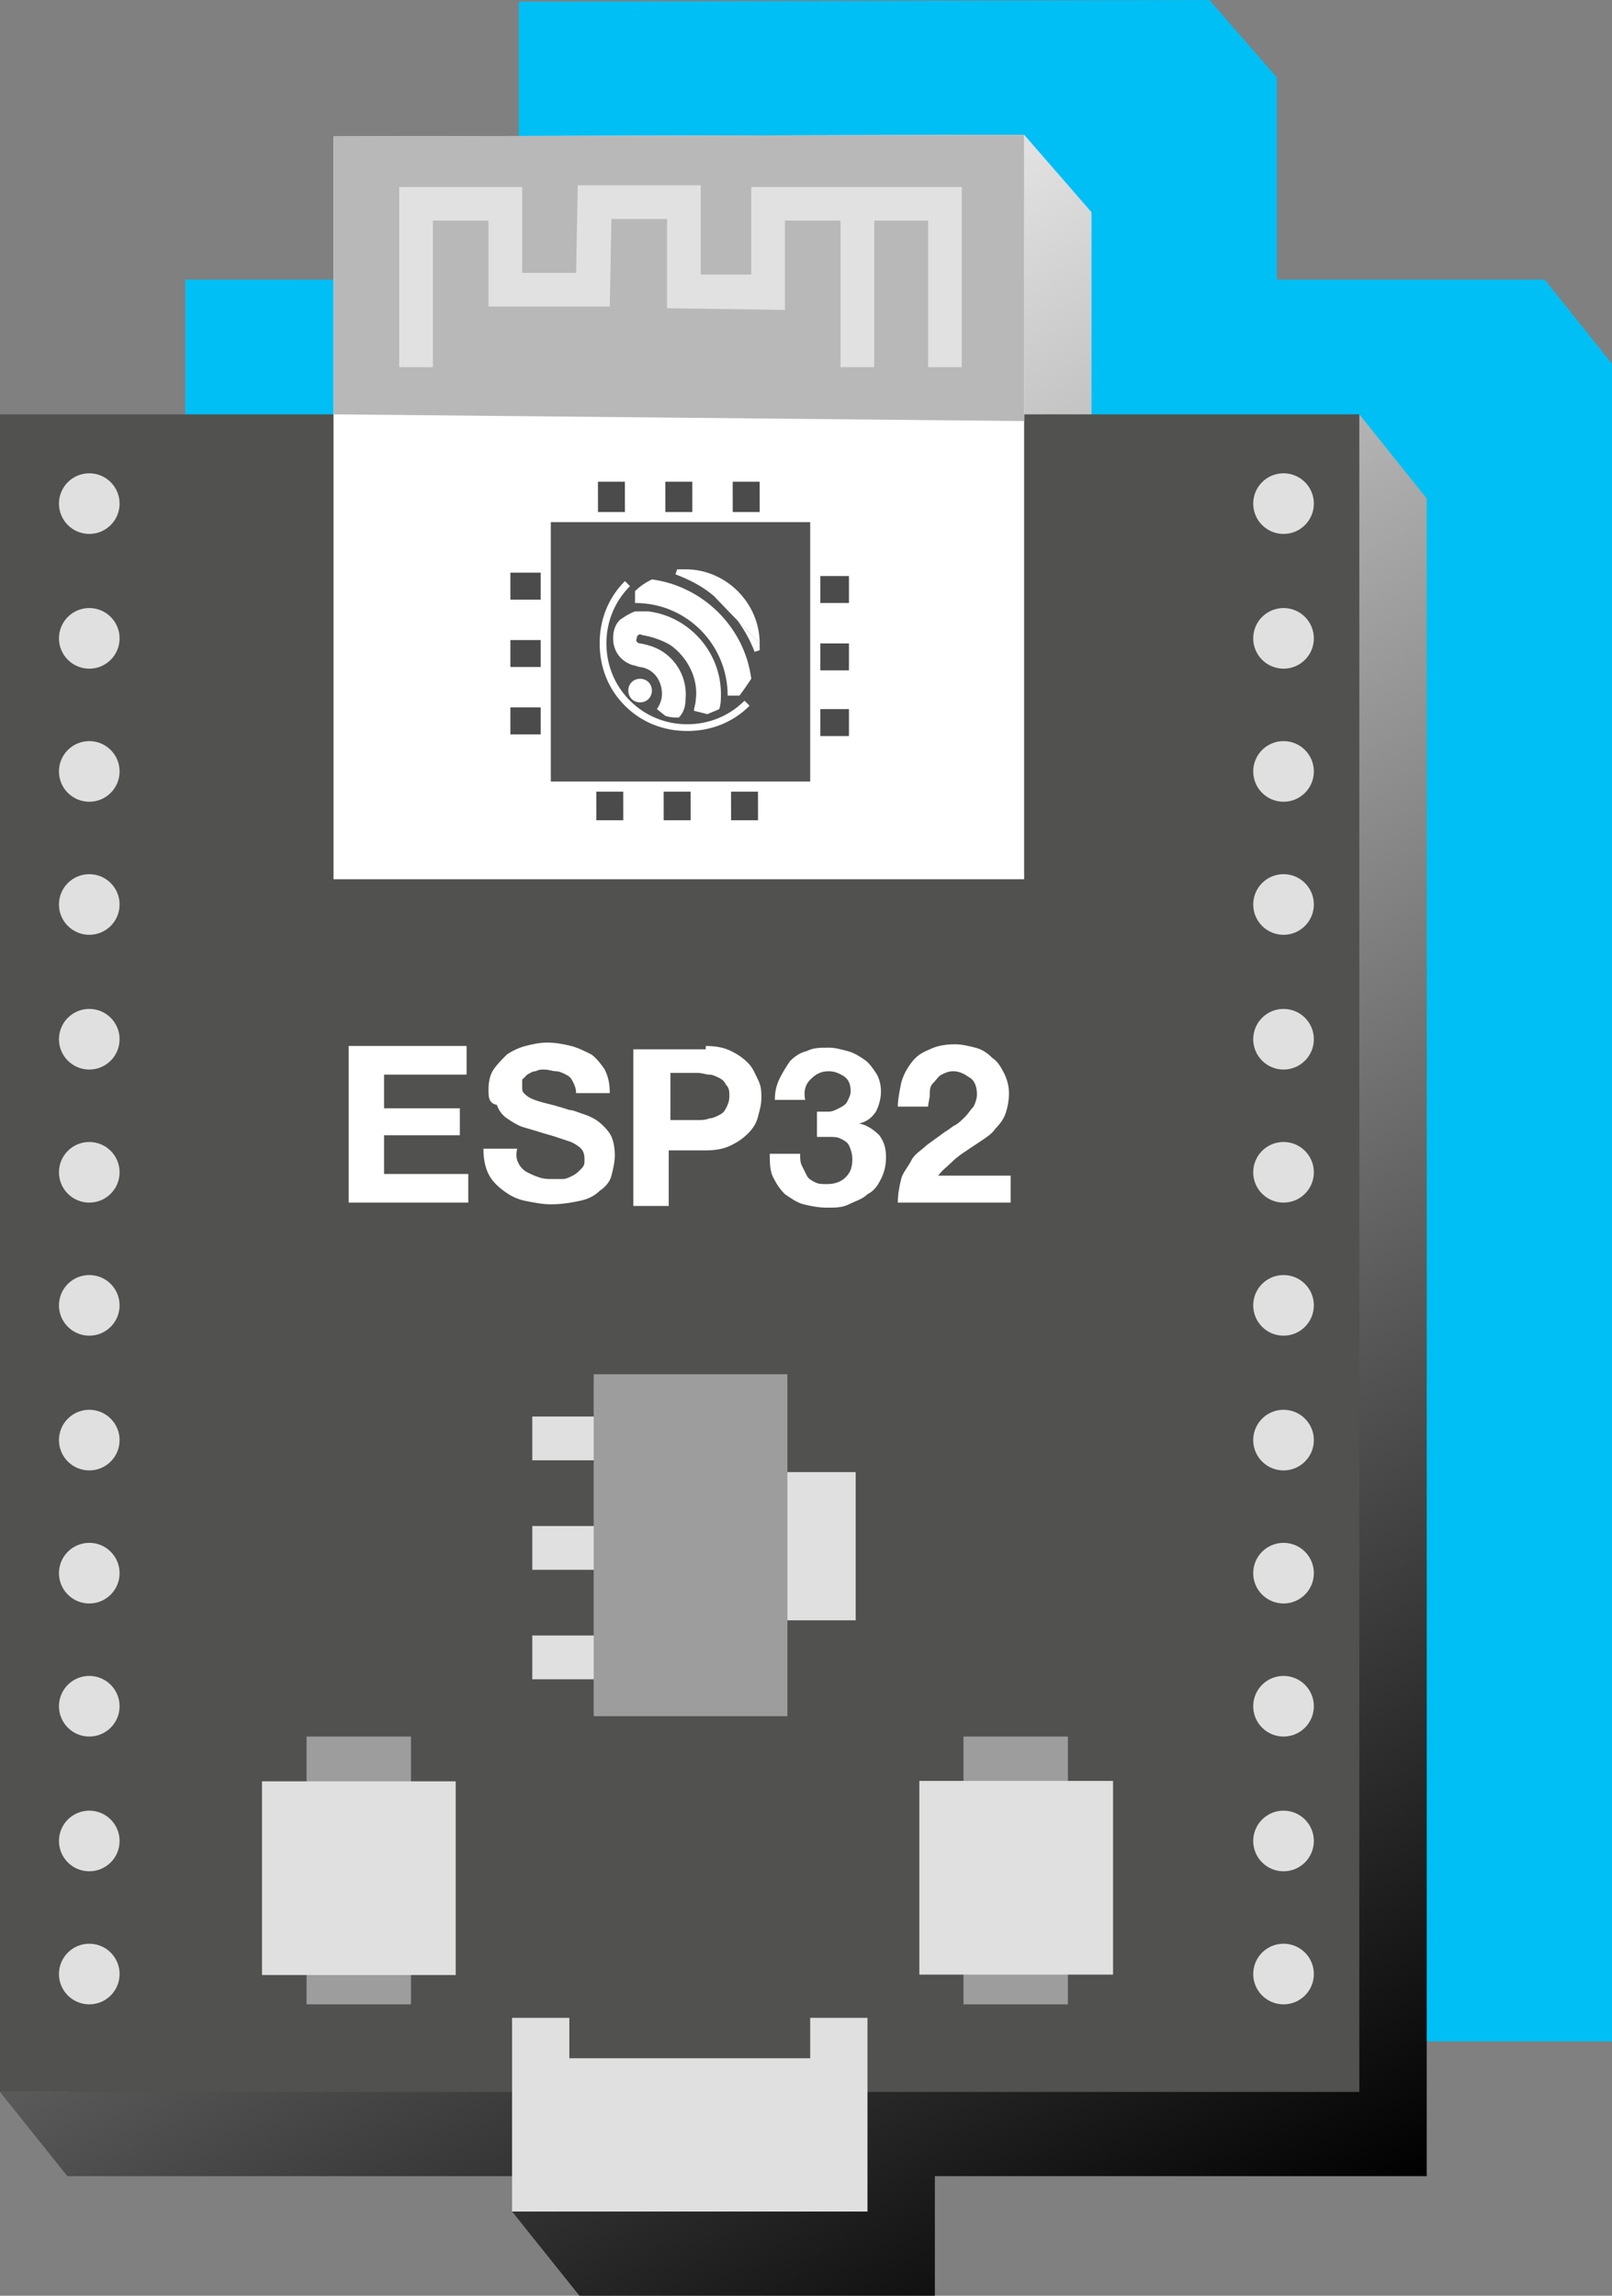 <?xml version="1.0" encoding="utf-8"?>
<!-- Generator: Adobe Illustrator 25.4.1, SVG Export Plug-In . SVG Version: 6.00 Build 0)  -->
<svg version="1.1" id="图层_1" xmlns="http://www.w3.org/2000/svg" xmlns:xlink="http://www.w3.org/1999/xlink" x="0px" y="0px"
	 viewBox="0 0 95.7 136.3" style="enable-background:new 0 0 95.7 136.3;" xml:space="preserve">
<rect x="0" y="0" width="95.7" height="136.3" fill="#808080" stroke="none"/>
<style type="text/css">
	.st0{fill:#00BFF5;}
	.st1{fill:url(#SVGID_1_);}
	.st2{fill:#515150;}
	.st3{fill:#9D9D9E;}
	.st4{fill:#E0E0E0;}
	.st5{fill:#FFFFFF;}
	.st6{fill:#B8B8B8;}
	.st7{fill:#E1E1E1;}
	.st8{display:none;}
	.st9{display:inline;}
	.st10{fill:#636160;}
	.st11{fill:none;stroke:#CACDCC;stroke-width:1.06;stroke-miterlimit:10;}
	.st12{fill:#4B4B4C;}
	.st13{fill:#535354;}
</style>
<g>
	<polygon class="st0" points="91.7,16.6 91.7,16.6 75.8,16.6 75.8,4.6 71.8,0 71.8,0 30.8,0.1 30.8,16.6 11,16.6 11,116.2 15,121.2 
		41.4,121.2 41.4,123.3 45.4,123.3 45.4,123.3 41.4,123.3 45.4,128.3 66.5,128.3 66.5,121.2 95.7,121.2 95.7,21.6 	"/>
	<g>
		<linearGradient id="SVGID_1_" gradientUnits="userSpaceOnUse" x1="9.852" y1="20.686" x2="75.557" y2="134.491">
			<stop  offset="0" style="stop-color:#FFFFFF"/>
			<stop  offset="1" style="stop-color:#000000"/>
		</linearGradient>
		<polygon class="st1" points="80.7,24.6 80.6,29.6 64.8,29.6 64.8,12.6 60.8,8 23.8,12.6 23.8,29.6 4,29.6 4,124.2 0,124.2 
			4,129.2 34.4,129.2 34.4,131.3 30.4,131.3 34.4,136.3 55.5,136.3 55.5,129.2 84.7,129.2 84.7,29.6 		"/>
		<g>
			<rect x="0" y="24.6" class="st2" width="80.7" height="99.6"/>
			<g>
				<rect x="18.2" y="103.1" class="st3" width="6.2" height="15.9"/>
				
					<rect x="15.6" y="105.7" transform="matrix(-1.836970e-16 1 -1 -1.836970e-16 132.754 90.159)" class="st4" width="11.5" height="11.5"/>
			</g>
			<g>
				<rect x="57.2" y="103.1" class="st3" width="6.2" height="15.9"/>
				
					<rect x="54.6" y="105.7" transform="matrix(-1.836970e-16 1 -1 -1.836970e-16 171.779 51.134)" class="st4" width="11.5" height="11.5"/>
			</g>
			<g>
				<circle class="st4" cx="5.3" cy="45.8" r="1.8"/>
				<circle class="st4" cx="5.3" cy="37.9" r="1.8"/>
				<circle class="st4" cx="5.3" cy="29.9" r="1.8"/>
				<circle class="st4" cx="5.3" cy="69.6" r="1.8"/>
				<circle class="st4" cx="5.3" cy="61.7" r="1.8"/>
				<circle class="st4" cx="5.3" cy="53.7" r="1.8"/>
				<circle class="st4" cx="5.3" cy="93.4" r="1.8"/>
				<circle class="st4" cx="5.3" cy="85.5" r="1.8"/>
				<circle class="st4" cx="5.3" cy="77.5" r="1.8"/>
				<circle class="st4" cx="5.3" cy="117.2" r="1.8"/>
				<circle class="st4" cx="5.3" cy="109.3" r="1.8"/>
				<circle class="st4" cx="5.3" cy="101.3" r="1.8"/>
			</g>
			<g>
				<circle class="st4" cx="76.2" cy="45.8" r="1.8"/>
				<circle class="st4" cx="76.2" cy="37.9" r="1.8"/>
				<circle class="st4" cx="76.2" cy="29.9" r="1.8"/>
				<circle class="st4" cx="76.2" cy="69.6" r="1.8"/>
				<circle class="st4" cx="76.2" cy="61.7" r="1.8"/>
				<circle class="st4" cx="76.2" cy="53.7" r="1.8"/>
				<circle class="st4" cx="76.2" cy="93.4" r="1.8"/>
				<circle class="st4" cx="76.2" cy="85.5" r="1.8"/>
				<circle class="st4" cx="76.2" cy="77.5" r="1.8"/>
				<circle class="st4" cx="76.2" cy="117.2" r="1.8"/>
				<circle class="st4" cx="76.2" cy="109.3" r="1.8"/>
				<circle class="st4" cx="76.2" cy="101.3" r="1.8"/>
			</g>
			<g>
				<rect x="31.6" y="84.1" class="st4" width="3.9" height="2.6"/>
				<rect x="31.6" y="90.6" class="st4" width="3.9" height="2.6"/>
				<rect x="31.6" y="97.1" class="st4" width="3.9" height="2.6"/>
				<g>
					<rect x="46.4" y="87.4" class="st4" width="4.4" height="8.8"/>
					
						<rect x="30.8" y="86" transform="matrix(-1.836970e-16 1 -1 -1.836970e-16 132.746 50.79)" class="st3" width="20.3" height="11.5"/>
				</g>
			</g>
			<polygon class="st4" points="48.1,119.8 48.1,122.2 33.8,122.2 33.8,119.8 30.4,119.8 30.4,131.3 51.5,131.3 51.5,119.8 			"/>
		</g>
		<g>
			<g>
				<g>
					<polygon class="st5" points="60.8,52.2 19.8,52.2 19.8,8.1 60.8,8 					"/>
				</g>
				<polygon class="st6" points="60.8,25 19.8,24.6 19.8,8.1 60.8,8 				"/>
			</g>
			<polygon class="st7" points="44.6,11.1 44.6,16.3 41.6,16.3 41.6,11 34.3,11 34.2,16.2 31,16.2 31,11.1 23.7,11.1 23.7,21.8 
				25.7,21.8 25.7,13.1 29,13.1 29,18.2 36.2,18.2 36.3,13 39.6,13 39.6,18.3 46.6,18.4 46.6,13.1 49.9,13.1 49.9,21.8 51.9,21.8 
				51.9,13.1 55.1,13.1 55.1,21.8 57.1,21.8 57.1,11.1 			"/>
			<g class="st8">
				<g class="st9">
					<g>
						<g>
							<path class="st10" d="M34.1,38.6h-2.5c-0.2,0-0.4-0.2-0.4-0.4s0.2-0.4,0.4-0.4h2.5c0.2,0,0.4,0.2,0.4,0.4
								S34.3,38.6,34.1,38.6z"/>
							<path class="st10" d="M34.1,42.1h-2.5c-0.2,0-0.4-0.2-0.4-0.4s0.2-0.4,0.4-0.4h2.5c0.2,0,0.4,0.2,0.4,0.4
								S34.3,42.1,34.1,42.1z"/>
							<path class="st10" d="M34.1,35.2h-2.5c-0.2,0-0.4-0.2-0.4-0.4s0.2-0.4,0.4-0.4h2.5c0.2,0,0.4,0.2,0.4,0.4
								S34.3,35.2,34.1,35.2z"/>
						</g>
					</g>
					<g>
						<g>
							<path class="st10" d="M48.9,38.8h-2.5c-0.2,0-0.4-0.2-0.4-0.4s0.2-0.4,0.4-0.4h2.5c0.2,0,0.4,0.2,0.4,0.4
								S49.1,38.8,48.9,38.8z"/>
							<path class="st10" d="M48.9,42.2h-2.5c-0.2,0-0.4-0.2-0.4-0.4s0.2-0.4,0.4-0.4h2.5c0.2,0,0.4,0.2,0.4,0.4
								S49.1,42.2,48.9,42.2z"/>
							<path class="st10" d="M48.9,35.3h-2.5c-0.2,0-0.4-0.2-0.4-0.4s0.2-0.4,0.4-0.4h2.5c0.2,0,0.4,0.2,0.4,0.4
								S49.1,35.3,48.9,35.3z"/>
						</g>
					</g>
					<g>
						<g>
							<path class="st10" d="M40.3,32.3c-0.2,0-0.4-0.2-0.4-0.4l0-2.5c0-0.2,0.2-0.4,0.4-0.4l0,0c0.2,0,0.4,0.2,0.4,0.4l0,2.5
								C40.6,32.2,40.5,32.3,40.3,32.3L40.3,32.3z"/>
							<path class="st10" d="M36.8,32.3c-0.2,0-0.4-0.2-0.4-0.4l0-2.5c0-0.2,0.2-0.4,0.4-0.4l0,0c0.2,0,0.4,0.2,0.4,0.4l0,2.5
								C37.2,32.2,37,32.3,36.8,32.3L36.8,32.3z"/>
							<path class="st10" d="M43.7,32.3c-0.2,0-0.4-0.2-0.4-0.4l0-2.5c0-0.2,0.2-0.4,0.4-0.4l0,0c0.2,0,0.4,0.2,0.4,0.4l0,2.5
								C44.1,32.1,43.9,32.3,43.7,32.3L43.7,32.3z"/>
						</g>
					</g>
					<g>
						<g>
							<path class="st10" d="M40.1,47.2c-0.2,0-0.4-0.2-0.4-0.4l0-2.5c0-0.2,0.2-0.4,0.4-0.4l0,0c0.2,0,0.4,0.2,0.4,0.4l0,2.5
								C40.5,47,40.3,47.2,40.1,47.2L40.1,47.2z"/>
							<path class="st10" d="M36.7,47.2c-0.2,0-0.4-0.2-0.4-0.4l0-2.5c0-0.2,0.2-0.4,0.4-0.4l0,0c0.2,0,0.4,0.2,0.4,0.4l0,2.5
								C37,47,36.9,47.2,36.7,47.2L36.7,47.2z"/>
							<path class="st10" d="M43.6,47.2c-0.2,0-0.4-0.2-0.4-0.4l0-2.5c0-0.2,0.2-0.4,0.4-0.4l0,0c0.2,0,0.4,0.2,0.4,0.4l0,2.5
								C43.9,47,43.8,47.2,43.6,47.2L43.6,47.2z"/>
						</g>
					</g>
					<g>
						<g>
							<rect x="33.4" y="31.2" class="st5" width="13.9" height="13.9"/>
							<path class="st10" d="M47.2,45.4H33.4c-0.2,0-0.3-0.1-0.3-0.3V31.2c0-0.2,0.1-0.3,0.3-0.3h13.9c0.2,0,0.3,0.1,0.3,0.3v13.9
								C47.5,45.3,47.4,45.4,47.2,45.4z M33.7,44.8h13.3V31.5H33.7V44.8z"/>
						</g>
					</g>
				</g>
			</g>
			<g>
				<g>
					<g id="XMLID_00000040566264620169778940000008032409664974725050_">
						<g id="XMLID_00000007400781403950634300000002212393435950967436_">
							<g id="XMLID_00000176004755694728224200000016865398662623604925_">
							</g>
						</g>
					</g>
				</g>
			</g>
		</g>
		<g>
			<g>
				<path class="st5" d="M27.7,62.1v1.7h-4.9v2h4.5v1.6h-4.5v2.3h5v1.7h-7.1v-9.3H27.7z"/>
				<path class="st5" d="M30.8,69.1c0.1,0.2,0.3,0.4,0.5,0.5c0.2,0.1,0.4,0.2,0.7,0.3c0.3,0.1,0.5,0.1,0.8,0.1c0.2,0,0.4,0,0.6,0
					c0.2,0,0.4-0.1,0.6-0.2c0.2-0.1,0.3-0.2,0.5-0.4s0.2-0.3,0.2-0.6c0-0.3-0.1-0.5-0.2-0.6c-0.2-0.2-0.4-0.3-0.6-0.4
					c-0.3-0.1-0.6-0.2-0.9-0.3c-0.3-0.1-0.7-0.2-1-0.3c-0.3-0.1-0.7-0.2-1-0.3c-0.3-0.1-0.6-0.3-0.9-0.5c-0.3-0.2-0.5-0.5-0.6-0.8
					C29,65.5,29,65.1,29,64.7c0-0.5,0.1-0.9,0.3-1.2s0.5-0.6,0.8-0.9c0.3-0.2,0.7-0.4,1.1-0.5c0.4-0.1,0.8-0.2,1.3-0.2
					c0.5,0,1,0.1,1.4,0.2s0.8,0.3,1.2,0.5c0.3,0.2,0.6,0.6,0.8,0.9c0.2,0.4,0.3,0.8,0.3,1.4h-2c0-0.3-0.1-0.5-0.2-0.7
					c-0.1-0.2-0.2-0.3-0.4-0.4c-0.2-0.1-0.4-0.2-0.6-0.2c-0.2,0-0.4-0.1-0.7-0.1c-0.2,0-0.3,0-0.5,0.1c-0.2,0-0.3,0.1-0.5,0.2
					c-0.1,0.1-0.2,0.2-0.3,0.3C31,64.2,31,64.3,31,64.5c0,0.2,0,0.3,0.1,0.4c0.1,0.1,0.2,0.2,0.4,0.3s0.5,0.2,0.9,0.3
					c0.4,0.1,0.8,0.2,1.4,0.4c0.2,0,0.4,0.1,0.7,0.2c0.3,0.1,0.6,0.2,0.9,0.4c0.3,0.2,0.6,0.5,0.8,0.8s0.3,0.8,0.3,1.3
					c0,0.4-0.1,0.8-0.2,1.2s-0.4,0.7-0.7,0.9c-0.3,0.3-0.7,0.5-1.2,0.6s-1,0.2-1.7,0.2c-0.5,0-1-0.1-1.5-0.2
					c-0.5-0.1-0.9-0.3-1.3-0.6s-0.7-0.6-0.9-1c-0.2-0.4-0.3-0.9-0.3-1.5h2C30.6,68.7,30.7,68.9,30.8,69.1z"/>
				<path class="st5" d="M41.9,62.1c0.6,0,1.1,0.1,1.5,0.3c0.4,0.2,0.7,0.4,1,0.7c0.3,0.3,0.4,0.6,0.6,1s0.2,0.7,0.2,1.1
					c0,0.4-0.1,0.7-0.2,1.1c-0.1,0.4-0.3,0.7-0.6,1c-0.3,0.3-0.6,0.5-1,0.7c-0.4,0.2-0.9,0.3-1.5,0.3h-2.2v3.3h-2.1v-9.3H41.9z
					 M41.4,66.5c0.2,0,0.5,0,0.7-0.1c0.2,0,0.4-0.1,0.6-0.2c0.2-0.1,0.3-0.2,0.4-0.4s0.2-0.4,0.2-0.7s0-0.5-0.2-0.7
					c-0.1-0.2-0.2-0.3-0.4-0.4c-0.2-0.1-0.4-0.2-0.6-0.2c-0.2,0-0.4-0.1-0.7-0.1h-1.6v2.8H41.4z"/>
				<path class="st5" d="M49.2,66c0.2,0,0.4-0.1,0.6-0.2s0.4-0.2,0.5-0.4c0.1-0.2,0.2-0.4,0.2-0.6c0-0.4-0.1-0.7-0.4-0.9
					c-0.3-0.2-0.6-0.3-0.9-0.3c-0.5,0-0.8,0.2-1.1,0.5s-0.4,0.7-0.3,1.2H46c0-0.5,0.1-0.9,0.3-1.3c0.2-0.4,0.4-0.7,0.6-1
					c0.3-0.3,0.6-0.5,1-0.6c0.4-0.2,0.8-0.2,1.3-0.2c0.4,0,0.7,0.1,1.1,0.2c0.4,0.1,0.7,0.3,1,0.5c0.3,0.2,0.5,0.5,0.7,0.8
					c0.2,0.3,0.3,0.7,0.3,1.1c0,0.4-0.1,0.8-0.3,1.2c-0.2,0.3-0.5,0.6-1,0.7v0c0.5,0.1,0.9,0.4,1.2,0.7c0.3,0.4,0.4,0.8,0.4,1.3
					c0,0.5-0.1,0.9-0.3,1.3s-0.4,0.7-0.8,0.9c-0.3,0.3-0.7,0.4-1.1,0.6s-0.8,0.2-1.3,0.2c-0.5,0-1-0.1-1.4-0.2
					c-0.4-0.1-0.8-0.4-1.1-0.6c-0.3-0.3-0.5-0.6-0.7-1c-0.2-0.4-0.2-0.9-0.2-1.4h1.8c0,0.2,0,0.5,0.1,0.7c0.1,0.2,0.2,0.4,0.3,0.6
					c0.1,0.2,0.3,0.3,0.5,0.4c0.2,0.1,0.4,0.1,0.7,0.1c0.4,0,0.8-0.1,1.1-0.4c0.3-0.3,0.4-0.6,0.4-1.1c0-0.3-0.1-0.6-0.2-0.8
					c-0.1-0.2-0.3-0.3-0.5-0.4s-0.4-0.1-0.7-0.1c-0.2,0-0.5,0-0.7,0V66C48.7,66,49,66,49.2,66z"/>
				<path class="st5" d="M53.5,64.3c0.1-0.4,0.3-0.8,0.6-1.2s0.6-0.6,1.1-0.8c0.4-0.2,0.9-0.3,1.5-0.3c0.4,0,0.8,0.1,1.2,0.2
					s0.7,0.3,1,0.6c0.3,0.2,0.5,0.5,0.7,0.9s0.3,0.8,0.3,1.2c0,0.5-0.1,0.9-0.2,1.2c-0.1,0.3-0.3,0.6-0.6,0.9
					c-0.2,0.3-0.5,0.5-0.8,0.7c-0.3,0.2-0.6,0.4-0.9,0.6c-0.3,0.2-0.6,0.4-0.9,0.7s-0.6,0.5-0.8,0.8h4.3v1.6h-6.7
					c0-0.5,0.1-1,0.2-1.4s0.4-0.7,0.6-1.1s0.6-0.6,0.9-0.9c0.4-0.3,0.7-0.5,1.1-0.8c0.2-0.1,0.4-0.3,0.6-0.4
					c0.2-0.1,0.4-0.3,0.6-0.5c0.2-0.2,0.3-0.4,0.5-0.6c0.1-0.2,0.2-0.5,0.2-0.7c0-0.4-0.1-0.8-0.4-1c-0.3-0.2-0.6-0.4-1-0.4
					c-0.3,0-0.5,0.1-0.7,0.2c-0.2,0.1-0.3,0.3-0.5,0.5s-0.2,0.4-0.2,0.7c0,0.2-0.1,0.5-0.1,0.7h-1.8C53.3,65.3,53.4,64.8,53.5,64.3z
					"/>
			</g>
		</g>
		<g>
			<g>
				<g>
					<g>
						
							<rect x="39.4" y="45.8" transform="matrix(1 -1.015916e-03 1.015916e-03 1 -4.793441e-02 4.083873e-02)" class="st12" width="1.6" height="2.9"/>
						
							<rect x="35.4" y="45.8" transform="matrix(1 -1.016087e-03 1.016087e-03 1 -4.794781e-02 3.679817e-02)" class="st12" width="1.6" height="2.9"/>
						
							<rect x="43.4" y="45.8" transform="matrix(1 -1.015916e-03 1.015916e-03 1 -4.792888e-02 4.488552e-02)" class="st12" width="1.6" height="2.9"/>
					</g>
					<g>
						<g>
							<rect x="30.3" y="38" class="st12" width="2.9" height="1.6"/>
							<rect x="30.3" y="42" class="st12" width="2.9" height="1.6"/>
							<rect x="30.3" y="34" class="st12" width="2.9" height="1.6"/>
						</g>
					</g>
					<g>
						<g>
							<rect x="47.5" y="38.2" class="st12" width="2.9" height="1.6"/>
							<rect x="47.5" y="42.1" class="st12" width="2.9" height="1.6"/>
							<rect x="47.5" y="34.2" class="st12" width="2.9" height="1.6"/>
						</g>
					</g>
					<g>
						<g>
							
								<rect x="39.5" y="28.6" transform="matrix(1 -1.016087e-03 1.016087e-03 1 -3.051739e-02 4.099556e-02)" class="st12" width="1.6" height="2.9"/>
							
								<rect x="35.5" y="28.6" transform="matrix(1 -1.016087e-03 1.016087e-03 1 -3.052292e-02 3.694808e-02)" class="st12" width="1.6" height="2.9"/>
							
								<rect x="43.5" y="28.6" transform="matrix(1 -1.015916e-03 1.015916e-03 1 -3.050694e-02 4.503541e-02)" class="st12" width="1.6" height="2.9"/>
						</g>
					</g>
				</g>
				<g>
					<g>
						<rect x="32.4" y="30.7" class="st13" width="16" height="16"/>
						<path class="st5" d="M48.4,47h-16c-0.2,0-0.3-0.1-0.3-0.3v-16c0-0.2,0.1-0.3,0.3-0.3h16c0.2,0,0.3,0.1,0.3,0.3v16
							C48.7,46.9,48.6,47,48.4,47z M32.7,46.4h15.4V31H32.7V46.4z"/>
					</g>
				</g>
			</g>
			<g>
				<path class="st5" d="M38.7,41c0,0.4-0.3,0.7-0.7,0.7c-0.4,0-0.7-0.3-0.7-0.7c0-0.4,0.3-0.7,0.7-0.7C38.4,40.3,38.7,40.6,38.7,41
					"/>
				<path class="st5" d="M44.6,40.3c-0.4-3.1-2.9-5.5-5.9-5.9c-0.4,0.2-0.7,0.4-1,0.7v0.7c3.1,0,5.5,2.5,5.5,5.5h0.7
					C44.2,40.9,44.4,40.6,44.6,40.3"/>
				<path class="st5" d="M42.4,35.4c1.1,0.9,1.9,2,2.4,3.3l0.3-0.1c0-0.1,0-0.3,0-0.4"/>
				<path class="st5" d="M45.1,38.2c0-2.4-2-4.4-4.4-4.4c-0.2,0-0.3,0-0.5,0l-0.1,0.3c0.8,0.3,1.6,0.7,2.3,1.3"/>
				<path class="st5" d="M40.8,43.4c-1.4,0-2.7-0.5-3.7-1.5c-1-1-1.5-2.3-1.5-3.7c0-1.4,0.5-2.7,1.5-3.7l0.3,0.3
					c-0.9,0.9-1.4,2.1-1.4,3.4s0.5,2.5,1.4,3.4c0.9,0.9,2.1,1.4,3.4,1.4c1.3,0,2.5-0.5,3.4-1.4l0.3,0.3
					C43.5,42.9,42.2,43.4,40.8,43.4"/>
				<path class="st5" d="M40.7,41.5c0.1-1.1-0.4-2.1-1.2-2.7c-0.4-0.3-0.9-0.5-1.5-0.6c-0.1,0-0.3-0.1-0.2-0.3
					c0-0.2,0.2-0.3,0.3-0.2c0.6,0.1,1.2,0.3,1.7,0.6c1,0.7,1.7,2,1.5,3.3c0,0.2-0.1,0.4-0.1,0.6l0.8,0.2c0.2-0.1,0.5-0.2,0.7-0.3
					c0.1-0.3,0.1-0.6,0.1-0.9c0-2.5-1.9-4.6-4.3-4.9c-0.3,0-0.6,0-0.8,0c-0.3,0.1-0.6,0.3-0.9,0.5c-0.3,0.3-0.4,0.7-0.4,1.1
					c0,0.8,0.5,1.4,1.2,1.6c0.1,0,0.3,0.1,0.4,0.1h0c0.8,0.1,1.3,0.8,1.3,1.6c0,0.3-0.1,0.6-0.3,0.9l0.5,0.4
					c0.3,0.1,0.5,0.1,0.8,0.1C40.6,42.3,40.7,41.9,40.7,41.5"/>
			</g>
		</g>
	</g>
</g>
</svg>
